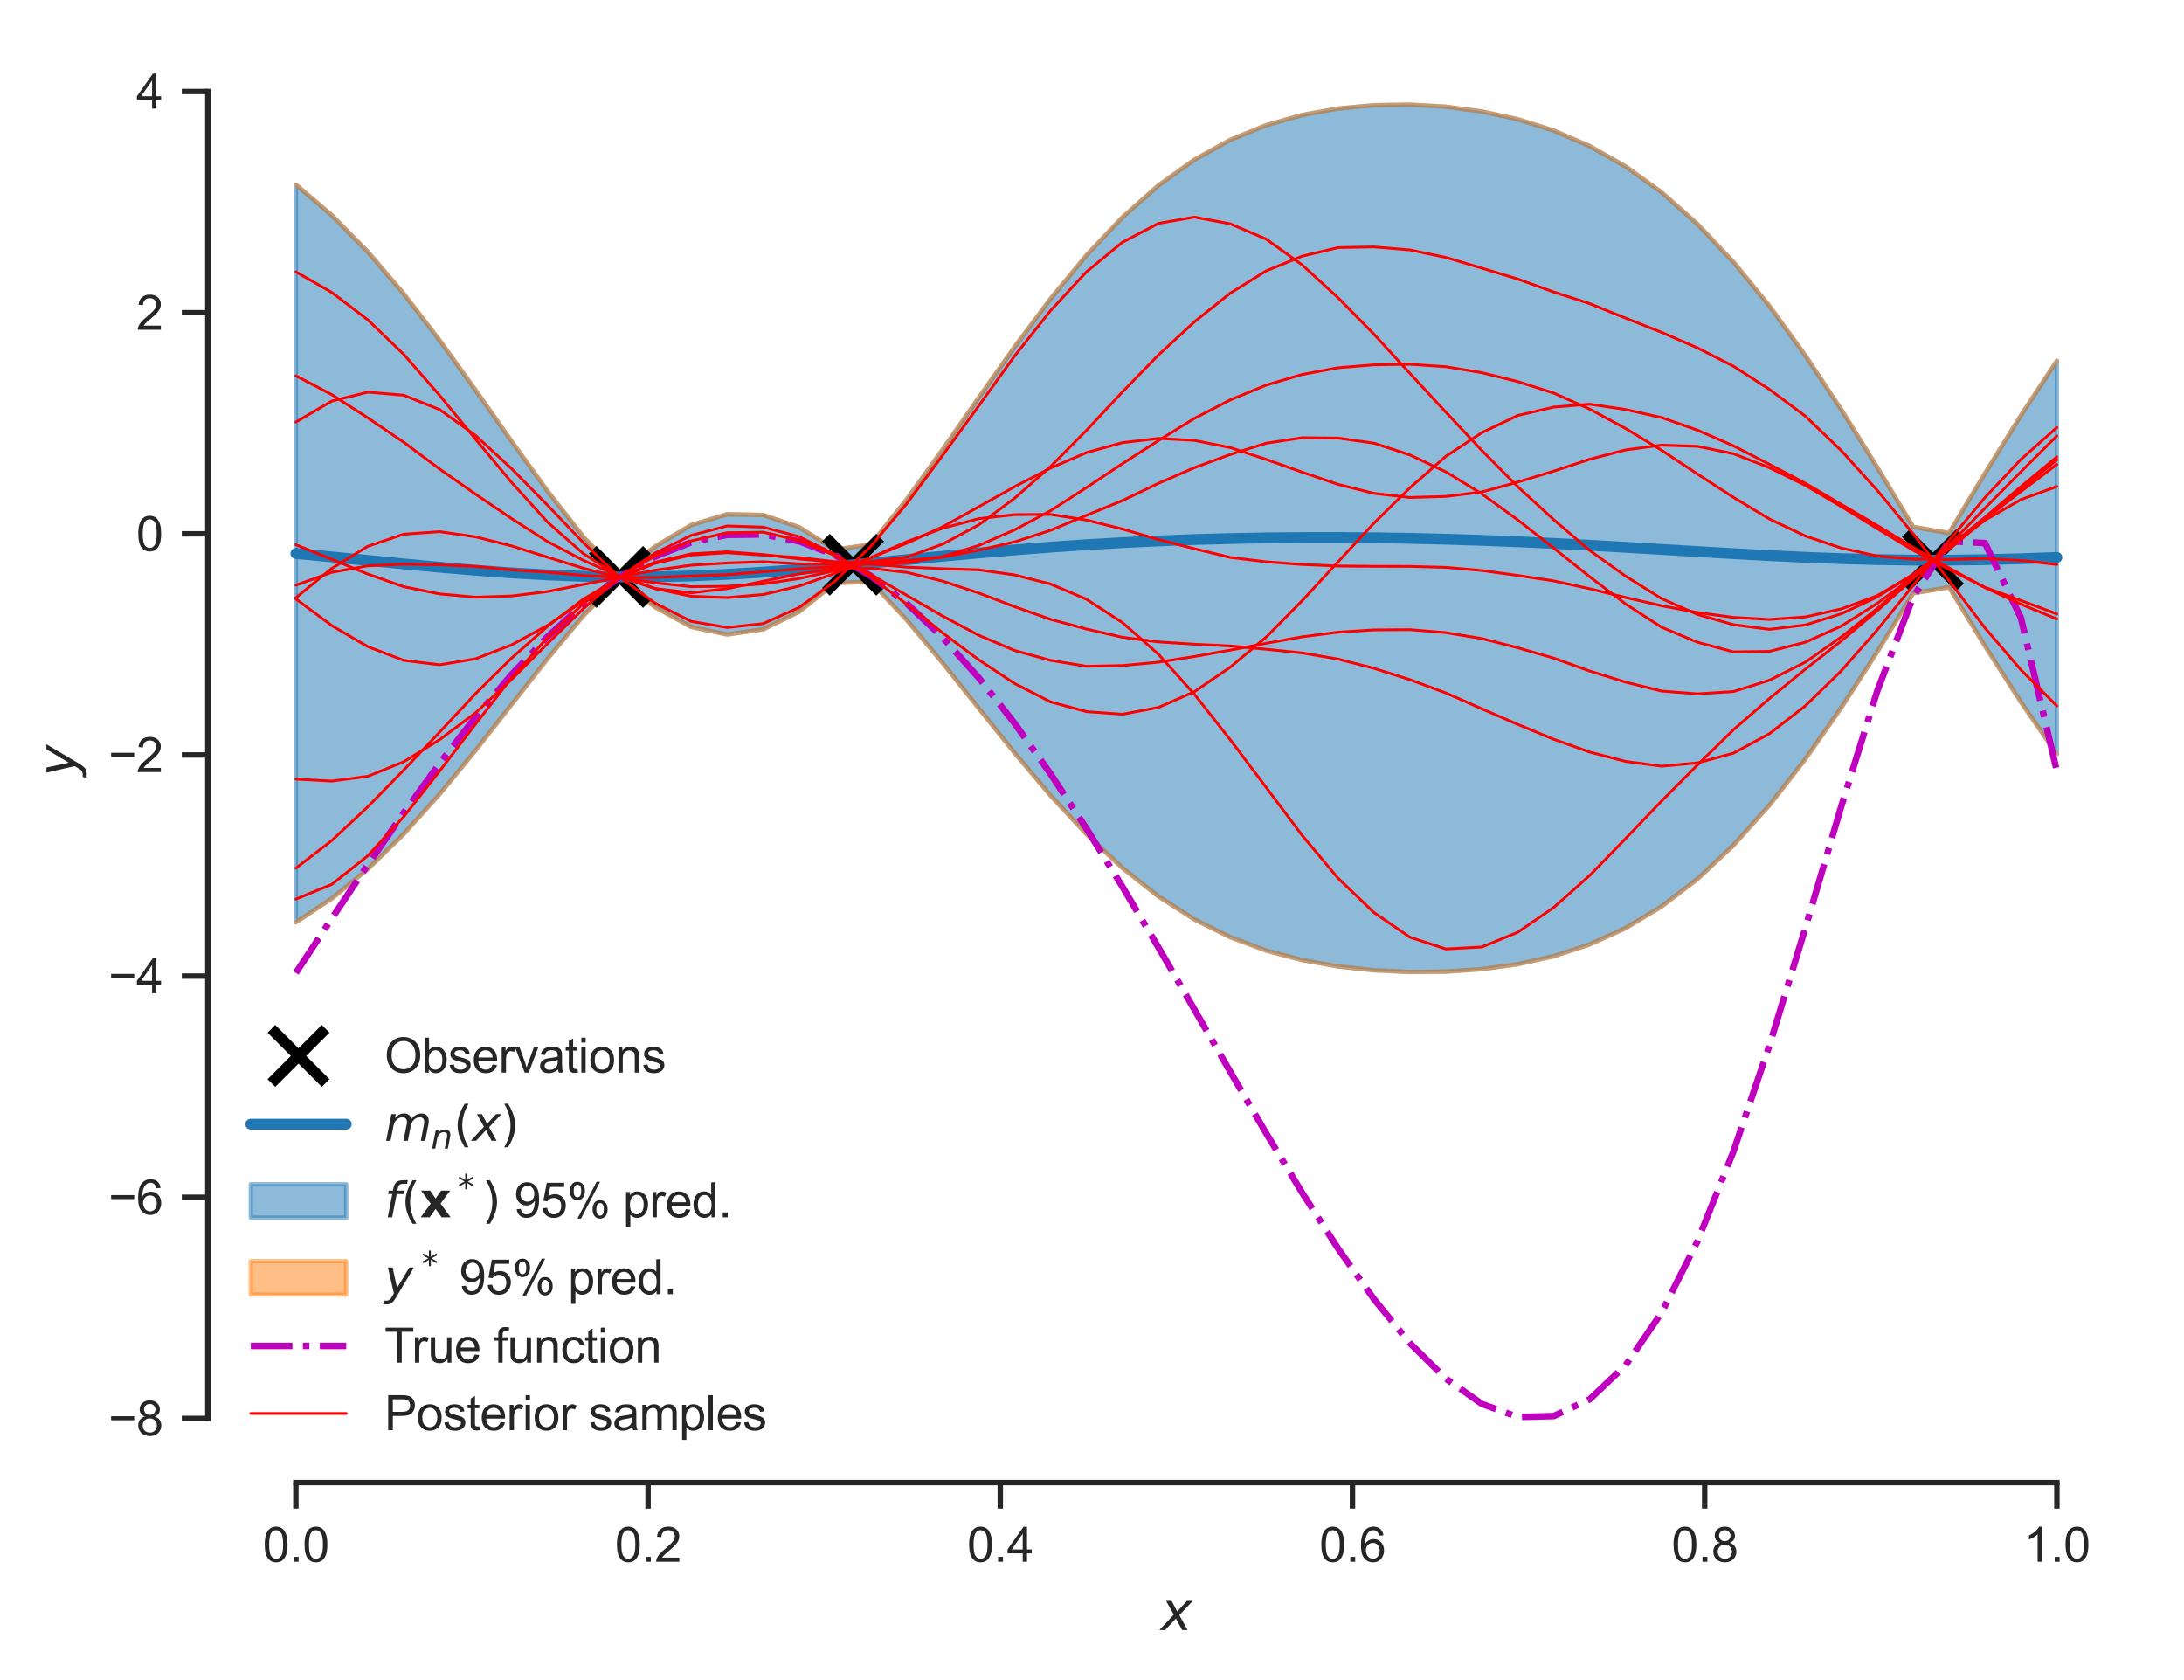 <?xml version="1.0" encoding="utf-8" standalone="no"?>
<!DOCTYPE svg PUBLIC "-//W3C//DTD SVG 1.1//EN"
  "http://www.w3.org/Graphics/SVG/1.1/DTD/svg11.dtd">
<svg xmlns:xlink="http://www.w3.org/1999/xlink" width="402.633pt" height="309.639pt" viewBox="0 0 402.633 309.639" xmlns="http://www.w3.org/2000/svg" version="1.1">
 <defs>
  <style type="text/css">*{stroke-linejoin: round; stroke-linecap: butt}</style>
 </defs>
 <g id="figure_1">
  <g id="patch_1">
   <path d="M 0 309.639 
L 402.633 309.639 
L 402.633 0 
L 0 0 
z
" style="fill: #ffffff"/>
  </g>
  <g id="axes_1">
   <g id="patch_2">
    <path d="M 38.313 273.312 
L 395.433 273.312 
L 395.433 7.2 
L 38.313 7.2 
z
" style="fill: #ffffff"/>
   </g>
   <g id="matplotlib.axis_1">
    <g id="xtick_1">
     <g id="line2d_1">
      <defs>
       <path id="mb95628e7b1" d="M 0 0 
L 0 4.8 
" style="stroke: #262626"/>
      </defs>
      <g>
       <use xlink:href="#mb95628e7b1" x="54.546" y="273.312" style="fill: #262626; stroke: #262626"/>
      </g>
     </g>
     <g id="text_1">
      <!-- 0.0 -->
      <g style="fill: #262626" transform="translate(48.43 287.911) scale(0.088 -0.088)">
       <defs>
        <path id="ArialMT-30" d="M 266 2259 
Q 266 3072 433 3567 
Q 600 4063 929 4331 
Q 1259 4600 1759 4600 
Q 2128 4600 2406 4451 
Q 2684 4303 2865 4023 
Q 3047 3744 3150 3342 
Q 3253 2941 3253 2259 
Q 3253 1453 3087 958 
Q 2922 463 2592 192 
Q 2263 -78 1759 -78 
Q 1097 -78 719 397 
Q 266 969 266 2259 
z
M 844 2259 
Q 844 1131 1108 757 
Q 1372 384 1759 384 
Q 2147 384 2411 759 
Q 2675 1134 2675 2259 
Q 2675 3391 2411 3762 
Q 2147 4134 1753 4134 
Q 1366 4134 1134 3806 
Q 844 3388 844 2259 
z
" transform="scale(0.016)"/>
        <path id="ArialMT-2e" d="M 581 0 
L 581 641 
L 1222 641 
L 1222 0 
L 581 0 
z
" transform="scale(0.016)"/>
       </defs>
       <use xlink:href="#ArialMT-30"/>
       <use xlink:href="#ArialMT-2e" x="55.615"/>
       <use xlink:href="#ArialMT-30" x="83.398"/>
      </g>
     </g>
    </g>
    <g id="xtick_2">
     <g id="line2d_2">
      <g>
       <use xlink:href="#mb95628e7b1" x="119.477" y="273.312" style="fill: #262626; stroke: #262626"/>
      </g>
     </g>
     <g id="text_2">
      <!-- 0.2 -->
      <g style="fill: #262626" transform="translate(113.361 287.911) scale(0.088 -0.088)">
       <defs>
        <path id="ArialMT-32" d="M 3222 541 
L 3222 0 
L 194 0 
Q 188 203 259 391 
Q 375 700 629 1000 
Q 884 1300 1366 1694 
Q 2113 2306 2375 2664 
Q 2638 3022 2638 3341 
Q 2638 3675 2398 3904 
Q 2159 4134 1775 4134 
Q 1369 4134 1125 3890 
Q 881 3647 878 3216 
L 300 3275 
Q 359 3922 746 4261 
Q 1134 4600 1788 4600 
Q 2447 4600 2831 4234 
Q 3216 3869 3216 3328 
Q 3216 3053 3103 2787 
Q 2991 2522 2730 2228 
Q 2469 1934 1863 1422 
Q 1356 997 1212 845 
Q 1069 694 975 541 
L 3222 541 
z
" transform="scale(0.016)"/>
       </defs>
       <use xlink:href="#ArialMT-30"/>
       <use xlink:href="#ArialMT-2e" x="55.615"/>
       <use xlink:href="#ArialMT-32" x="83.398"/>
      </g>
     </g>
    </g>
    <g id="xtick_3">
     <g id="line2d_3">
      <g>
       <use xlink:href="#mb95628e7b1" x="184.407" y="273.312" style="fill: #262626; stroke: #262626"/>
      </g>
     </g>
     <g id="text_3">
      <!-- 0.4 -->
      <g style="fill: #262626" transform="translate(178.291 287.911) scale(0.088 -0.088)">
       <defs>
        <path id="ArialMT-34" d="M 2069 0 
L 2069 1097 
L 81 1097 
L 81 1613 
L 2172 4581 
L 2631 4581 
L 2631 1613 
L 3250 1613 
L 3250 1097 
L 2631 1097 
L 2631 0 
L 2069 0 
z
M 2069 1613 
L 2069 3678 
L 634 1613 
L 2069 1613 
z
" transform="scale(0.016)"/>
       </defs>
       <use xlink:href="#ArialMT-30"/>
       <use xlink:href="#ArialMT-2e" x="55.615"/>
       <use xlink:href="#ArialMT-34" x="83.398"/>
      </g>
     </g>
    </g>
    <g id="xtick_4">
     <g id="line2d_4">
      <g>
       <use xlink:href="#mb95628e7b1" x="249.338" y="273.312" style="fill: #262626; stroke: #262626"/>
      </g>
     </g>
     <g id="text_4">
      <!-- 0.6 -->
      <g style="fill: #262626" transform="translate(243.222 287.911) scale(0.088 -0.088)">
       <defs>
        <path id="ArialMT-36" d="M 3184 3459 
L 2625 3416 
Q 2550 3747 2413 3897 
Q 2184 4138 1850 4138 
Q 1581 4138 1378 3988 
Q 1113 3794 959 3422 
Q 806 3050 800 2363 
Q 1003 2672 1297 2822 
Q 1591 2972 1913 2972 
Q 2475 2972 2870 2558 
Q 3266 2144 3266 1488 
Q 3266 1056 3080 686 
Q 2894 316 2569 119 
Q 2244 -78 1831 -78 
Q 1128 -78 684 439 
Q 241 956 241 2144 
Q 241 3472 731 4075 
Q 1159 4600 1884 4600 
Q 2425 4600 2770 4297 
Q 3116 3994 3184 3459 
z
M 888 1484 
Q 888 1194 1011 928 
Q 1134 663 1356 523 
Q 1578 384 1822 384 
Q 2178 384 2434 671 
Q 2691 959 2691 1453 
Q 2691 1928 2437 2201 
Q 2184 2475 1800 2475 
Q 1419 2475 1153 2201 
Q 888 1928 888 1484 
z
" transform="scale(0.016)"/>
       </defs>
       <use xlink:href="#ArialMT-30"/>
       <use xlink:href="#ArialMT-2e" x="55.615"/>
       <use xlink:href="#ArialMT-36" x="83.398"/>
      </g>
     </g>
    </g>
    <g id="xtick_5">
     <g id="line2d_5">
      <g>
       <use xlink:href="#mb95628e7b1" x="314.269" y="273.312" style="fill: #262626; stroke: #262626"/>
      </g>
     </g>
     <g id="text_5">
      <!-- 0.8 -->
      <g style="fill: #262626" transform="translate(308.153 287.911) scale(0.088 -0.088)">
       <defs>
        <path id="ArialMT-38" d="M 1131 2484 
Q 781 2613 612 2850 
Q 444 3088 444 3419 
Q 444 3919 803 4259 
Q 1163 4600 1759 4600 
Q 2359 4600 2725 4251 
Q 3091 3903 3091 3403 
Q 3091 3084 2923 2848 
Q 2756 2613 2416 2484 
Q 2838 2347 3058 2040 
Q 3278 1734 3278 1309 
Q 3278 722 2862 322 
Q 2447 -78 1769 -78 
Q 1091 -78 675 323 
Q 259 725 259 1325 
Q 259 1772 486 2073 
Q 713 2375 1131 2484 
z
M 1019 3438 
Q 1019 3113 1228 2906 
Q 1438 2700 1772 2700 
Q 2097 2700 2305 2904 
Q 2513 3109 2513 3406 
Q 2513 3716 2298 3927 
Q 2084 4138 1766 4138 
Q 1444 4138 1231 3931 
Q 1019 3725 1019 3438 
z
M 838 1322 
Q 838 1081 952 856 
Q 1066 631 1291 507 
Q 1516 384 1775 384 
Q 2178 384 2440 643 
Q 2703 903 2703 1303 
Q 2703 1709 2433 1975 
Q 2163 2241 1756 2241 
Q 1359 2241 1098 1978 
Q 838 1716 838 1322 
z
" transform="scale(0.016)"/>
       </defs>
       <use xlink:href="#ArialMT-30"/>
       <use xlink:href="#ArialMT-2e" x="55.615"/>
       <use xlink:href="#ArialMT-38" x="83.398"/>
      </g>
     </g>
    </g>
    <g id="xtick_6">
     <g id="line2d_6">
      <g>
       <use xlink:href="#mb95628e7b1" x="379.2" y="273.312" style="fill: #262626; stroke: #262626"/>
      </g>
     </g>
     <g id="text_6">
      <!-- 1.0 -->
      <g style="fill: #262626" transform="translate(373.084 287.911) scale(0.088 -0.088)">
       <defs>
        <path id="ArialMT-31" d="M 2384 0 
L 1822 0 
L 1822 3584 
Q 1619 3391 1289 3197 
Q 959 3003 697 2906 
L 697 3450 
Q 1169 3672 1522 3987 
Q 1875 4303 2022 4600 
L 2384 4600 
L 2384 0 
z
" transform="scale(0.016)"/>
       </defs>
       <use xlink:href="#ArialMT-31"/>
       <use xlink:href="#ArialMT-2e" x="55.615"/>
       <use xlink:href="#ArialMT-30" x="83.398"/>
      </g>
     </g>
    </g>
    <g id="text_7">
     <!-- $x$ -->
     <g style="fill: #262626" transform="translate(213.993 300.531) scale(0.096 -0.096)">
      <defs>
       <path id="DejaVuSans-Oblique-78" d="M 3841 3500 
L 2234 1784 
L 3219 0 
L 2559 0 
L 1819 1388 
L 531 0 
L -166 0 
L 1556 1844 
L 641 3500 
L 1300 3500 
L 1972 2234 
L 3144 3500 
L 3841 3500 
z
" transform="scale(0.016)"/>
      </defs>
      <use xlink:href="#DejaVuSans-Oblique-78" transform="translate(0 0.312)"/>
     </g>
    </g>
   </g>
   <g id="matplotlib.axis_2">
    <g id="ytick_1">
     <g id="line2d_7">
      <defs>
       <path id="m19346f45bc" d="M 0 0 
L -4.8 0 
" style="stroke: #262626"/>
      </defs>
      <g>
       <use xlink:href="#m19346f45bc" x="38.313" y="261.478" style="fill: #262626; stroke: #262626"/>
      </g>
     </g>
     <g id="text_8">
      <!-- −8 -->
      <g style="fill: #262626" transform="translate(19.98 264.627) scale(0.088 -0.088)">
       <defs>
        <path id="ArialMT-2212" d="M 3381 1997 
L 356 1997 
L 356 2522 
L 3381 2522 
L 3381 1997 
z
" transform="scale(0.016)"/>
       </defs>
       <use xlink:href="#ArialMT-2212"/>
       <use xlink:href="#ArialMT-38" x="58.398"/>
      </g>
     </g>
    </g>
    <g id="ytick_2">
     <g id="line2d_8">
      <g>
       <use xlink:href="#m19346f45bc" x="38.313" y="220.71" style="fill: #262626; stroke: #262626"/>
      </g>
     </g>
     <g id="text_9">
      <!-- −6 -->
      <g style="fill: #262626" transform="translate(19.98 223.86) scale(0.088 -0.088)">
       <use xlink:href="#ArialMT-2212"/>
       <use xlink:href="#ArialMT-36" x="58.398"/>
      </g>
     </g>
    </g>
    <g id="ytick_3">
     <g id="line2d_9">
      <g>
       <use xlink:href="#m19346f45bc" x="38.313" y="179.943" style="fill: #262626; stroke: #262626"/>
      </g>
     </g>
     <g id="text_10">
      <!-- −4 -->
      <g style="fill: #262626" transform="translate(19.98 183.092) scale(0.088 -0.088)">
       <use xlink:href="#ArialMT-2212"/>
       <use xlink:href="#ArialMT-34" x="58.398"/>
      </g>
     </g>
    </g>
    <g id="ytick_4">
     <g id="line2d_10">
      <g>
       <use xlink:href="#m19346f45bc" x="38.313" y="139.175" style="fill: #262626; stroke: #262626"/>
      </g>
     </g>
     <g id="text_11">
      <!-- −2 -->
      <g style="fill: #262626" transform="translate(19.98 142.324) scale(0.088 -0.088)">
       <use xlink:href="#ArialMT-2212"/>
       <use xlink:href="#ArialMT-32" x="58.398"/>
      </g>
     </g>
    </g>
    <g id="ytick_5">
     <g id="line2d_11">
      <g>
       <use xlink:href="#m19346f45bc" x="38.313" y="98.407" style="fill: #262626; stroke: #262626"/>
      </g>
     </g>
     <g id="text_12">
      <!-- 0 -->
      <g style="fill: #262626" transform="translate(25.119 101.557) scale(0.088 -0.088)">
       <use xlink:href="#ArialMT-30"/>
      </g>
     </g>
    </g>
    <g id="ytick_6">
     <g id="line2d_12">
      <g>
       <use xlink:href="#m19346f45bc" x="38.313" y="57.64" style="fill: #262626; stroke: #262626"/>
      </g>
     </g>
     <g id="text_13">
      <!-- 2 -->
      <g style="fill: #262626" transform="translate(25.119 60.789) scale(0.088 -0.088)">
       <use xlink:href="#ArialMT-32"/>
      </g>
     </g>
    </g>
    <g id="ytick_7">
     <g id="line2d_13">
      <g>
       <use xlink:href="#m19346f45bc" x="38.313" y="16.872" style="fill: #262626; stroke: #262626"/>
      </g>
     </g>
     <g id="text_14">
      <!-- 4 -->
      <g style="fill: #262626" transform="translate(25.119 20.021) scale(0.088 -0.088)">
       <use xlink:href="#ArialMT-34"/>
      </g>
     </g>
    </g>
    <g id="text_15">
     <!-- $y$ -->
     <g style="fill: #262626" transform="translate(13.963 143.136) rotate(-90) scale(0.096 -0.096)">
      <defs>
       <path id="DejaVuSans-Oblique-79" d="M 1588 -325 
Q 1188 -997 936 -1164 
Q 684 -1331 294 -1331 
L -159 -1331 
L -63 -850 
L 269 -850 
Q 509 -850 678 -719 
Q 847 -588 1056 -206 
L 1234 128 
L 459 3500 
L 1069 3500 
L 1650 819 
L 3256 3500 
L 3859 3500 
L 1588 -325 
z
" transform="scale(0.016)"/>
      </defs>
      <use xlink:href="#DejaVuSans-Oblique-79" transform="translate(0 0.312)"/>
     </g>
    </g>
   </g>
   <g id="PolyCollection_1">
    <defs>
     <path id="m4210af5aed" d="M 54.546 -275.593 
L 54.546 -139.619 
L 61.171 -143.995 
L 67.797 -149.425 
L 74.422 -155.884 
L 81.048 -163.254 
L 87.674 -171.316 
L 94.299 -179.758 
L 100.925 -188.184 
L 107.55 -196.145 
L 114.176 -202.862 
L 120.802 -197.703 
L 127.427 -194.068 
L 134.053 -192.674 
L 140.678 -193.622 
L 147.304 -196.855 
L 153.93 -202.154 
L 160.555 -202.418 
L 167.181 -195.331 
L 173.806 -187.398 
L 180.432 -179.085 
L 187.058 -170.823 
L 193.683 -162.983 
L 200.309 -155.852 
L 206.934 -149.622 
L 213.56 -144.386 
L 220.186 -140.152 
L 226.811 -136.86 
L 233.437 -134.401 
L 240.062 -132.647 
L 246.688 -131.47 
L 253.314 -130.763 
L 259.939 -130.454 
L 266.565 -130.517 
L 273.19 -130.972 
L 279.816 -131.886 
L 286.442 -133.364 
L 293.067 -135.536 
L 299.693 -138.545 
L 306.319 -142.527 
L 312.944 -147.595 
L 319.57 -153.817 
L 326.195 -161.204 
L 332.821 -169.702 
L 339.447 -179.183 
L 346.072 -189.456 
L 352.698 -200.267 
L 359.323 -201.39 
L 365.949 -190.543 
L 372.575 -180.203 
L 379.2 -170.631 
L 379.2 -243.127 
L 379.2 -243.127 
L 372.575 -233.066 
L 365.949 -222.388 
L 359.323 -211.372 
L 352.698 -212.504 
L 346.072 -223.501 
L 339.447 -234.128 
L 332.821 -244.111 
L 326.195 -253.232 
L 319.57 -261.333 
L 312.944 -268.325 
L 306.319 -274.186 
L 299.693 -278.952 
L 293.067 -282.709 
L 286.442 -285.568 
L 279.816 -287.655 
L 273.19 -289.088 
L 266.565 -289.964 
L 259.939 -290.342 
L 253.314 -290.242 
L 246.688 -289.634 
L 240.062 -288.444 
L 233.437 -286.562 
L 226.811 -283.856 
L 220.186 -280.193 
L 213.56 -275.459 
L 206.934 -269.591 
L 200.309 -262.595 
L 193.683 -254.567 
L 187.058 -245.708 
L 180.432 -236.322 
L 173.806 -226.803 
L 167.181 -217.614 
L 160.555 -209.263 
L 153.93 -208.302 
L 147.304 -212.463 
L 140.678 -214.698 
L 134.053 -214.836 
L 127.427 -212.861 
L 120.802 -208.904 
L 114.176 -203.702 
L 107.55 -210.657 
L 100.925 -219.127 
L 94.299 -228.306 
L 87.674 -237.708 
L 81.048 -246.891 
L 74.422 -255.49 
L 67.797 -263.236 
L 61.171 -269.96 
L 54.546 -275.593 
z
" style="stroke: #1f77b4; stroke-opacity: 0.5; stroke-width: 0.8"/>
    </defs>
    <g clip-path="url(#p10999bb007)">
     <use xlink:href="#m4210af5aed" x="0" y="309.639" style="fill: #1f77b4; fill-opacity: 0.5; stroke: #1f77b4; stroke-opacity: 0.5; stroke-width: 0.8"/>
    </g>
   </g>
   <g id="PolyCollection_2">
    <defs>
     <path id="m47207115aa" d="M 54.546 -139.619 
L 54.546 -139.617 
L 61.171 -143.994 
L 67.797 -149.424 
L 74.422 -155.882 
L 81.048 -163.252 
L 87.674 -171.314 
L 94.299 -179.754 
L 100.925 -188.178 
L 107.55 -196.134 
L 114.176 -202.696 
L 120.802 -197.688 
L 127.427 -194.059 
L 134.053 -192.666 
L 140.678 -193.614 
L 147.304 -196.845 
L 153.93 -202.127 
L 160.555 -202.394 
L 167.181 -195.324 
L 173.806 -187.394 
L 180.432 -179.082 
L 187.058 -170.821 
L 193.683 -162.981 
L 200.309 -155.851 
L 206.934 -149.62 
L 213.56 -144.384 
L 220.186 -140.151 
L 226.811 -136.859 
L 233.437 -134.4 
L 240.062 -132.646 
L 246.688 -131.469 
L 253.314 -130.762 
L 259.939 -130.453 
L 266.565 -130.516 
L 273.19 -130.971 
L 279.816 -131.885 
L 286.442 -133.363 
L 293.067 -135.534 
L 299.693 -138.543 
L 306.319 -142.526 
L 312.944 -147.594 
L 319.57 -153.815 
L 326.195 -161.202 
L 332.821 -169.699 
L 339.447 -179.18 
L 346.072 -189.451 
L 352.698 -200.253 
L 359.323 -201.373 
L 365.949 -190.538 
L 372.575 -180.2 
L 379.2 -170.628 
L 379.2 -170.631 
L 379.2 -170.631 
L 372.575 -180.203 
L 365.949 -190.543 
L 359.323 -201.39 
L 352.698 -200.267 
L 346.072 -189.456 
L 339.447 -179.183 
L 332.821 -169.702 
L 326.195 -161.204 
L 319.57 -153.817 
L 312.944 -147.595 
L 306.319 -142.527 
L 299.693 -138.545 
L 293.067 -135.536 
L 286.442 -133.364 
L 279.816 -131.886 
L 273.19 -130.972 
L 266.565 -130.517 
L 259.939 -130.454 
L 253.314 -130.763 
L 246.688 -131.47 
L 240.062 -132.647 
L 233.437 -134.401 
L 226.811 -136.86 
L 220.186 -140.152 
L 213.56 -144.386 
L 206.934 -149.622 
L 200.309 -155.852 
L 193.683 -162.983 
L 187.058 -170.823 
L 180.432 -179.085 
L 173.806 -187.398 
L 167.181 -195.331 
L 160.555 -202.418 
L 153.93 -202.154 
L 147.304 -196.855 
L 140.678 -193.622 
L 134.053 -192.674 
L 127.427 -194.068 
L 120.802 -197.703 
L 114.176 -202.862 
L 107.55 -196.145 
L 100.925 -188.184 
L 94.299 -179.758 
L 87.674 -171.316 
L 81.048 -163.254 
L 74.422 -155.884 
L 67.797 -149.425 
L 61.171 -143.995 
L 54.546 -139.619 
z
" style="stroke: #ff7f0e; stroke-opacity: 0.5; stroke-width: 0.8"/>
    </defs>
    <g clip-path="url(#p10999bb007)">
     <use xlink:href="#m47207115aa" x="0" y="309.639" style="fill: #ff7f0e; fill-opacity: 0.5; stroke: #ff7f0e; stroke-opacity: 0.5; stroke-width: 0.8"/>
    </g>
   </g>
   <g id="PolyCollection_3">
    <defs>
     <path id="m983946f399" d="M 54.546 -275.594 
L 54.546 -275.593 
L 61.171 -269.96 
L 67.797 -263.236 
L 74.422 -255.49 
L 81.048 -246.891 
L 87.674 -237.708 
L 94.299 -228.306 
L 100.925 -219.127 
L 107.55 -210.657 
L 114.176 -203.702 
L 120.802 -208.904 
L 127.427 -212.861 
L 134.053 -214.836 
L 140.678 -214.698 
L 147.304 -212.463 
L 153.93 -208.302 
L 160.555 -209.263 
L 167.181 -217.614 
L 173.806 -226.803 
L 180.432 -236.322 
L 187.058 -245.708 
L 193.683 -254.567 
L 200.309 -262.595 
L 206.934 -269.591 
L 213.56 -275.459 
L 220.186 -280.193 
L 226.811 -283.856 
L 233.437 -286.562 
L 240.062 -288.444 
L 246.688 -289.634 
L 253.314 -290.242 
L 259.939 -290.342 
L 266.565 -289.964 
L 273.19 -289.088 
L 279.816 -287.655 
L 286.442 -285.568 
L 293.067 -282.709 
L 299.693 -278.952 
L 306.319 -274.186 
L 312.944 -268.325 
L 319.57 -261.333 
L 326.195 -253.232 
L 332.821 -244.111 
L 339.447 -234.128 
L 346.072 -223.501 
L 352.698 -212.504 
L 359.323 -211.372 
L 365.949 -222.388 
L 372.575 -233.066 
L 379.2 -243.127 
L 379.2 -243.129 
L 379.2 -243.129 
L 372.575 -233.069 
L 365.949 -222.393 
L 359.323 -211.389 
L 352.698 -212.518 
L 346.072 -223.506 
L 339.447 -234.131 
L 332.821 -244.113 
L 326.195 -253.234 
L 319.57 -261.334 
L 312.944 -268.326 
L 306.319 -274.187 
L 299.693 -278.954 
L 293.067 -282.71 
L 286.442 -285.569 
L 279.816 -287.656 
L 273.19 -289.089 
L 266.565 -289.965 
L 259.939 -290.343 
L 253.314 -290.243 
L 246.688 -289.635 
L 240.062 -288.445 
L 233.437 -286.563 
L 226.811 -283.857 
L 220.186 -280.194 
L 213.56 -275.461 
L 206.934 -269.593 
L 200.309 -262.596 
L 193.683 -254.569 
L 187.058 -245.711 
L 180.432 -236.325 
L 173.806 -226.807 
L 167.181 -217.622 
L 160.555 -209.287 
L 153.93 -208.328 
L 147.304 -212.473 
L 140.678 -214.706 
L 134.053 -214.844 
L 127.427 -212.87 
L 120.802 -208.919 
L 114.176 -203.868 
L 107.55 -210.669 
L 100.925 -219.132 
L 94.299 -228.309 
L 87.674 -237.71 
L 81.048 -246.893 
L 74.422 -255.492 
L 67.797 -263.237 
L 61.171 -269.961 
L 54.546 -275.594 
z
" style="stroke: #ff7f0e; stroke-opacity: 0.5; stroke-width: 0.8"/>
    </defs>
    <g clip-path="url(#p10999bb007)">
     <use xlink:href="#m983946f399" x="0" y="309.639" style="fill: #ff7f0e; fill-opacity: 0.5; stroke: #ff7f0e; stroke-opacity: 0.5; stroke-width: 0.8"/>
    </g>
   </g>
   <g id="line2d_14">
    <defs>
     <path id="mf6e8c9b567" d="M -5 5 
L 5 -5 
M -5 -5 
L 5 5 
" style="stroke: #000000; stroke-width: 2"/>
    </defs>
    <g clip-path="url(#p10999bb007)">
     <use xlink:href="#mf6e8c9b567" x="356.35" y="103.268" style="stroke: #000000; stroke-width: 2"/>
     <use xlink:href="#mf6e8c9b567" x="157.258" y="104.108" style="stroke: #000000; stroke-width: 2"/>
     <use xlink:href="#mf6e8c9b567" x="114.256" y="106.358" style="stroke: #000000; stroke-width: 2"/>
    </g>
   </g>
   <g id="line2d_15">
    <path d="M 54.546 102.033 
L 61.171 102.662 
L 67.797 103.309 
L 74.422 103.952 
L 81.048 104.567 
L 87.674 105.127 
L 94.299 105.607 
L 100.925 105.984 
L 107.55 106.238 
L 114.176 106.357 
L 120.802 106.336 
L 127.427 106.175 
L 134.053 105.884 
L 140.678 105.479 
L 147.304 104.98 
L 153.93 104.412 
L 160.555 103.799 
L 167.181 103.167 
L 173.806 102.539 
L 180.432 101.936 
L 187.058 101.374 
L 193.683 100.864 
L 200.309 100.416 
L 206.934 100.033 
L 213.56 99.717 
L 220.186 99.467 
L 226.811 99.281 
L 233.437 99.158 
L 240.062 99.094 
L 246.688 99.087 
L 253.314 99.137 
L 259.939 99.241 
L 266.565 99.399 
L 273.19 99.609 
L 279.816 99.869 
L 286.442 100.174 
L 293.067 100.517 
L 299.693 100.891 
L 306.319 101.283 
L 312.944 101.679 
L 319.57 102.065 
L 326.195 102.421 
L 332.821 102.733 
L 339.447 102.984 
L 346.072 103.161 
L 352.698 103.254 
L 359.323 103.258 
L 365.949 103.174 
L 372.575 103.005 
L 379.2 102.761 
" clip-path="url(#p10999bb007)" style="fill: none; stroke: #1f77b4; stroke-width: 2; stroke-linecap: round"/>
   </g>
   <g id="line2d_16">
    <path d="M 54.546 179.348 
L 61.171 169.317 
L 67.797 159.437 
L 74.422 149.86 
L 81.048 140.731 
L 87.674 132.19 
L 94.299 124.371 
L 100.925 117.396 
L 107.55 111.376 
L 114.176 106.411 
L 120.802 102.585 
L 127.427 99.965 
L 134.053 98.605 
L 140.678 98.539 
L 147.304 99.784 
L 153.93 102.337 
L 160.555 106.178 
L 167.181 111.268 
L 173.806 117.549 
L 180.432 124.944 
L 187.058 133.357 
L 193.683 142.674 
L 200.309 152.765 
L 206.934 163.478 
L 213.56 174.647 
L 220.186 186.085 
L 226.811 197.589 
L 233.437 208.935 
L 240.062 219.882 
L 246.688 230.168 
L 253.314 239.513 
L 259.939 247.616 
L 266.565 254.159 
L 273.19 258.807 
L 279.816 261.216 
L 286.442 261.043 
L 293.067 257.96 
L 299.693 251.679 
L 306.319 241.99 
L 312.944 228.811 
L 319.57 212.262 
L 326.195 192.753 
L 332.821 171.104 
L 339.447 148.661 
L 346.072 127.411 
L 352.698 110.027 
L 359.323 99.77 
L 365.949 100.113 
L 372.575 113.936 
L 379.2 142.165 
" clip-path="url(#p10999bb007)" style="fill: none; stroke-dasharray: 7.68,1.92,1.2,1.92; stroke-dashoffset: 0; stroke: #bf00bf; stroke-width: 1.2"/>
   </g>
   <g id="line2d_17">
    <path d="M 54.546 160.046 
L 61.171 154.945 
L 67.797 148.739 
L 74.422 141.964 
L 81.048 134.964 
L 87.674 127.868 
L 94.299 121.327 
L 100.925 115.478 
L 107.55 110.446 
L 114.176 106.533 
L 120.802 103.843 
L 127.427 102.321 
L 134.053 101.895 
L 140.678 102.332 
L 147.304 102.782 
L 153.93 103.537 
L 160.555 103.987 
L 167.181 104.555 
L 173.806 104.842 
L 180.432 105.049 
L 187.058 105.993 
L 193.683 107.667 
L 200.309 110.484 
L 206.934 114.776 
L 213.56 120.599 
L 220.186 127.974 
L 226.811 136.377 
L 233.437 145.173 
L 240.062 154.006 
L 246.688 161.901 
L 253.314 168.239 
L 259.939 172.781 
L 266.565 174.942 
L 273.19 174.577 
L 279.816 171.852 
L 286.442 167.289 
L 293.067 161.394 
L 299.693 154.588 
L 306.319 147.671 
L 312.944 141.007 
L 319.57 134.53 
L 326.195 128.777 
L 332.821 123.367 
L 339.447 118.158 
L 346.072 112.597 
L 352.698 106.675 
L 359.323 100.479 
L 365.949 93.674 
L 372.575 86.961 
L 379.2 80.355 
" clip-path="url(#p10999bb007)" style="fill: none; stroke: #ff0000; stroke-width: 0.5; stroke-linecap: round"/>
   </g>
   <g id="line2d_18">
    <path d="M 54.546 77.8 
L 61.171 73.933 
L 67.797 72.294 
L 74.422 72.854 
L 81.048 75.508 
L 87.674 80.279 
L 94.299 86.387 
L 100.925 93.121 
L 107.55 100.05 
L 114.176 106.341 
L 120.802 111.211 
L 127.427 114.553 
L 134.053 115.678 
L 140.678 114.968 
L 147.304 111.997 
L 153.93 107.14 
L 160.555 100.691 
L 167.181 92.825 
L 173.806 83.91 
L 180.432 74.828 
L 187.058 65.61 
L 193.683 57.255 
L 200.309 50.101 
L 206.934 44.653 
L 213.56 41.179 
L 220.186 40.019 
L 226.811 41.263 
L 233.437 44.085 
L 240.062 48.839 
L 246.688 54.899 
L 253.314 61.629 
L 259.939 68.844 
L 266.565 75.999 
L 273.19 83.048 
L 279.816 89.73 
L 286.442 95.808 
L 293.067 101.472 
L 299.693 106.219 
L 306.319 110.347 
L 312.944 113.278 
L 319.57 115.159 
L 326.195 116.017 
L 332.821 115.213 
L 339.447 113.15 
L 346.072 110.062 
L 352.698 105.882 
L 359.323 100.795 
L 365.949 95.341 
L 372.575 89.695 
L 379.2 84.231 
" clip-path="url(#p10999bb007)" style="fill: none; stroke: #ff0000; stroke-width: 0.5; stroke-linecap: round"/>
   </g>
   <g id="line2d_19">
    <path d="M 54.546 50.112 
L 61.171 53.911 
L 67.797 58.949 
L 74.422 65.322 
L 81.048 72.89 
L 87.674 80.963 
L 94.299 88.916 
L 100.925 96.233 
L 107.55 102.066 
L 114.176 106.265 
L 120.802 108.495 
L 127.427 109.288 
L 134.053 108.52 
L 140.678 107.154 
L 147.304 105.799 
L 153.93 104.808 
L 160.555 104.765 
L 167.181 105.52 
L 173.806 107.144 
L 180.432 109.32 
L 187.058 111.849 
L 193.683 114.18 
L 200.309 115.965 
L 206.934 117.483 
L 213.56 118.333 
L 220.186 118.765 
L 226.811 119.078 
L 233.437 119.694 
L 240.062 120.37 
L 246.688 121.507 
L 253.314 123.212 
L 259.939 125.302 
L 266.565 127.75 
L 273.19 130.668 
L 279.816 133.547 
L 286.442 136.288 
L 293.067 138.642 
L 299.693 140.366 
L 306.319 141.244 
L 312.944 140.638 
L 319.57 138.843 
L 326.195 135.264 
L 332.821 130.126 
L 339.447 123.66 
L 346.072 116.137 
L 352.698 107.924 
L 359.323 99.657 
L 365.949 91.718 
L 372.575 84.677 
L 379.2 78.805 
" clip-path="url(#p10999bb007)" style="fill: none; stroke: #ff0000; stroke-width: 0.5; stroke-linecap: round"/>
   </g>
   <g id="line2d_20">
    <path d="M 54.546 110.187 
L 61.171 104.792 
L 67.797 100.707 
L 74.422 98.479 
L 81.048 98.011 
L 87.674 98.968 
L 94.299 100.637 
L 100.925 102.71 
L 107.55 104.755 
L 114.176 106.432 
L 120.802 107.448 
L 127.427 108.154 
L 134.053 108.081 
L 140.678 107.648 
L 147.304 106.657 
L 153.93 105.206 
L 160.555 102.824 
L 167.181 100.14 
L 173.806 97.102 
L 180.432 93.428 
L 187.058 89.719 
L 193.683 86.278 
L 200.309 83.43 
L 206.934 81.603 
L 213.56 80.822 
L 220.186 81.188 
L 226.811 82.509 
L 233.437 84.699 
L 240.062 87.043 
L 246.688 89.294 
L 253.314 90.958 
L 259.939 91.712 
L 266.565 91.518 
L 273.19 90.694 
L 279.816 88.864 
L 286.442 86.854 
L 293.067 84.663 
L 299.693 82.938 
L 306.319 82.058 
L 312.944 82.281 
L 319.57 83.639 
L 326.195 86.216 
L 332.821 89.477 
L 339.447 93.398 
L 346.072 97.438 
L 352.698 101.434 
L 359.323 104.989 
L 365.949 108.28 
L 372.575 110.703 
L 379.2 113.182 
" clip-path="url(#p10999bb007)" style="fill: none; stroke: #ff0000; stroke-width: 0.5; stroke-linecap: round"/>
   </g>
   <g id="line2d_21">
    <path d="M 54.546 69.272 
L 61.171 72.752 
L 67.797 77.026 
L 74.422 81.518 
L 81.048 86.469 
L 87.674 91.107 
L 94.299 95.59 
L 100.925 99.83 
L 107.55 103.299 
L 114.176 106.239 
L 120.802 108.517 
L 127.427 109.921 
L 134.053 110.169 
L 140.678 109.604 
L 147.304 108.049 
L 153.93 105.706 
L 160.555 102.788 
L 167.181 99.843 
L 173.806 97.37 
L 180.432 95.615 
L 187.058 94.872 
L 193.683 94.834 
L 200.309 95.873 
L 206.934 97.527 
L 213.56 99.462 
L 220.186 101.152 
L 226.811 102.759 
L 233.437 103.57 
L 240.062 104.063 
L 246.688 104.346 
L 253.314 104.402 
L 259.939 104.418 
L 266.565 104.594 
L 273.19 105.173 
L 279.816 106.088 
L 286.442 107.091 
L 293.067 108.531 
L 299.693 110.15 
L 306.319 111.67 
L 312.944 112.918 
L 319.57 113.82 
L 326.195 114.199 
L 332.821 113.731 
L 339.447 112.254 
L 346.072 109.818 
L 352.698 105.928 
L 359.323 101.261 
L 365.949 95.767 
L 372.575 90.221 
L 379.2 84.775 
" clip-path="url(#p10999bb007)" style="fill: none; stroke: #ff0000; stroke-width: 0.5; stroke-linecap: round"/>
   </g>
   <g id="line2d_22">
    <path d="M 54.546 165.752 
L 61.171 163.029 
L 67.797 157.771 
L 74.422 150.572 
L 81.048 142.127 
L 87.674 133.479 
L 94.299 124.971 
L 100.925 117.516 
L 107.55 111.257 
L 114.176 106.504 
L 120.802 103.627 
L 127.427 102.098 
L 134.053 101.72 
L 140.678 102.229 
L 147.304 103.04 
L 153.93 103.628 
L 160.555 103.514 
L 167.181 102.694 
L 173.806 100.298 
L 180.432 96.761 
L 187.058 91.838 
L 193.683 86.002 
L 200.309 79.321 
L 206.934 72.244 
L 213.56 65.443 
L 220.186 59.341 
L 226.811 54.037 
L 233.437 49.933 
L 240.062 47.221 
L 246.688 45.642 
L 253.314 45.52 
L 259.939 46.075 
L 266.565 47.461 
L 273.19 49.435 
L 279.816 51.439 
L 286.442 53.83 
L 293.067 55.973 
L 299.693 58.647 
L 306.319 61.264 
L 312.944 64.138 
L 319.57 67.513 
L 326.195 71.771 
L 332.821 76.716 
L 339.447 83.064 
L 346.072 90.382 
L 352.698 98.406 
L 359.323 107.024 
L 365.949 115.763 
L 372.575 123.497 
L 379.2 130.127 
" clip-path="url(#p10999bb007)" style="fill: none; stroke: #ff0000; stroke-width: 0.5; stroke-linecap: round"/>
   </g>
   <g id="line2d_23">
    <path d="M 54.546 100.422 
L 61.171 103.1 
L 67.797 105.822 
L 74.422 108.16 
L 81.048 109.488 
L 87.674 110.093 
L 94.299 109.875 
L 100.925 109.058 
L 107.55 107.748 
L 114.176 106.399 
L 120.802 105.108 
L 127.427 104.195 
L 134.053 103.79 
L 140.678 103.553 
L 147.304 103.947 
L 153.93 104.008 
L 160.555 103.991 
L 167.181 103.738 
L 173.806 102.603 
L 180.432 100.555 
L 187.058 97.666 
L 193.683 94.142 
L 200.309 89.874 
L 206.934 85.465 
L 213.56 81.224 
L 220.186 77.139 
L 226.811 73.717 
L 233.437 70.995 
L 240.062 69.031 
L 246.688 67.793 
L 253.314 67.256 
L 259.939 67.156 
L 266.565 67.603 
L 273.19 68.702 
L 279.816 70.348 
L 286.442 72.462 
L 293.067 75.418 
L 299.693 78.997 
L 306.319 83 
L 312.944 87.391 
L 319.57 91.696 
L 326.195 95.668 
L 332.821 98.806 
L 339.447 101.028 
L 346.072 102.504 
L 352.698 103.059 
L 359.323 103.157 
L 365.949 102.963 
L 372.575 103.332 
L 379.2 104.062 
" clip-path="url(#p10999bb007)" style="fill: none; stroke: #ff0000; stroke-width: 0.5; stroke-linecap: round"/>
   </g>
   <g id="line2d_24">
    <path d="M 54.546 143.624 
L 61.171 143.991 
L 67.797 143.111 
L 74.422 140.431 
L 81.048 136.354 
L 87.674 131.405 
L 94.299 125.256 
L 100.925 118.657 
L 107.55 112.211 
L 114.176 106.391 
L 120.802 101.93 
L 127.427 98.689 
L 134.053 96.959 
L 140.678 97.178 
L 147.304 98.928 
L 153.93 102.201 
L 160.555 106.351 
L 167.181 111.406 
L 173.806 116.693 
L 180.432 121.636 
L 187.058 126.008 
L 193.683 129.399 
L 200.309 131.187 
L 206.934 131.672 
L 213.56 130.416 
L 220.186 127.514 
L 226.811 122.984 
L 233.437 117.439 
L 240.062 110.738 
L 246.688 103.566 
L 253.314 96.417 
L 259.939 89.916 
L 266.565 84.109 
L 273.19 79.756 
L 279.816 76.593 
L 286.442 75.046 
L 293.067 74.511 
L 299.693 75.497 
L 306.319 76.979 
L 312.944 79.305 
L 319.57 82.183 
L 326.195 85.593 
L 332.821 89.081 
L 339.447 92.98 
L 346.072 96.864 
L 352.698 100.884 
L 359.323 104.7 
L 365.949 108.339 
L 372.575 111.376 
L 379.2 114.123 
" clip-path="url(#p10999bb007)" style="fill: none; stroke: #ff0000; stroke-width: 0.5; stroke-linecap: round"/>
   </g>
   <g id="line2d_25">
    <path d="M 54.546 107.88 
L 61.171 105.504 
L 67.797 104.31 
L 74.422 104.004 
L 81.048 104.116 
L 87.674 104.424 
L 94.299 105.058 
L 100.925 105.479 
L 107.55 106.089 
L 114.176 106.435 
L 120.802 106.456 
L 127.427 106.191 
L 134.053 105.955 
L 140.678 105.401 
L 147.304 104.88 
L 153.93 104.439 
L 160.555 103.899 
L 167.181 103.304 
L 173.806 102.707 
L 180.432 101.423 
L 187.058 99.89 
L 193.683 97.755 
L 200.309 94.998 
L 206.934 92.28 
L 213.56 89.097 
L 220.186 86.219 
L 226.811 83.776 
L 233.437 81.703 
L 240.062 80.691 
L 246.688 80.763 
L 253.314 81.705 
L 259.939 83.87 
L 266.565 86.993 
L 273.19 91.045 
L 279.816 95.849 
L 286.442 101.045 
L 293.067 106.326 
L 299.693 111.346 
L 306.319 115.624 
L 312.944 118.401 
L 319.57 120.173 
L 326.195 120.082 
L 332.821 118.397 
L 339.447 115.424 
L 346.072 111.236 
L 352.698 106.385 
L 359.323 101.061 
L 365.949 95.664 
L 372.575 90.617 
L 379.2 85.612 
" clip-path="url(#p10999bb007)" style="fill: none; stroke: #ff0000; stroke-width: 0.5; stroke-linecap: round"/>
   </g>
   <g id="line2d_26">
    <path d="M 54.546 110.417 
L 61.171 115.326 
L 67.797 119.204 
L 74.422 121.739 
L 81.048 122.558 
L 87.674 121.449 
L 94.299 118.893 
L 100.925 115.295 
L 107.55 110.805 
L 114.176 106.401 
L 120.802 102.459 
L 127.427 99.71 
L 134.053 98.212 
L 140.678 98.106 
L 147.304 99.619 
L 153.93 102.428 
L 160.555 105.935 
L 167.181 109.759 
L 173.806 113.584 
L 180.432 117.107 
L 187.058 119.922 
L 193.683 121.739 
L 200.309 122.836 
L 206.934 122.698 
L 213.56 122.074 
L 220.186 121.026 
L 226.811 119.853 
L 233.437 118.589 
L 240.062 117.397 
L 246.688 116.541 
L 253.314 116.122 
L 259.939 116.076 
L 266.565 116.629 
L 273.19 117.72 
L 279.816 119.415 
L 286.442 121.327 
L 293.067 123.702 
L 299.693 125.757 
L 306.319 127.393 
L 312.944 127.912 
L 319.57 127.485 
L 326.195 125.399 
L 332.821 122.073 
L 339.447 117.428 
L 346.072 112.179 
L 352.698 106.519 
L 359.323 100.9 
L 365.949 95.896 
L 372.575 92.094 
L 379.2 89.683 
" clip-path="url(#p10999bb007)" style="fill: none; stroke: #ff0000; stroke-width: 0.5; stroke-linecap: round"/>
   </g>
   <g id="line2d_27"/>
   <g id="patch_3">
    <path d="M 38.313 261.478 
L 38.313 16.872 
" style="fill: none; stroke: #262626; stroke-linejoin: miter; stroke-linecap: square"/>
   </g>
   <g id="patch_4">
    <path d="M 54.546 273.312 
L 379.2 273.312 
" style="fill: none; stroke: #262626; stroke-linejoin: miter; stroke-linecap: square"/>
   </g>
   <g id="legend_1">
    <g id="line2d_28">
     <g>
      <use xlink:href="#mf6e8c9b567" x="55.033" y="194.659" style="stroke: #000000; stroke-width: 2"/>
     </g>
    </g>
    <g id="text_16">
     <!-- Observations -->
     <g style="fill: #262626" transform="translate(70.873 197.739) scale(0.088 -0.088)">
      <defs>
       <path id="ArialMT-4f" d="M 309 2231 
Q 309 3372 921 4017 
Q 1534 4663 2503 4663 
Q 3138 4663 3647 4359 
Q 4156 4056 4423 3514 
Q 4691 2972 4691 2284 
Q 4691 1588 4409 1038 
Q 4128 488 3612 205 
Q 3097 -78 2500 -78 
Q 1853 -78 1343 234 
Q 834 547 571 1087 
Q 309 1628 309 2231 
z
M 934 2222 
Q 934 1394 1379 917 
Q 1825 441 2497 441 
Q 3181 441 3623 922 
Q 4066 1403 4066 2288 
Q 4066 2847 3877 3264 
Q 3688 3681 3323 3911 
Q 2959 4141 2506 4141 
Q 1863 4141 1398 3698 
Q 934 3256 934 2222 
z
" transform="scale(0.016)"/>
       <path id="ArialMT-62" d="M 941 0 
L 419 0 
L 419 4581 
L 981 4581 
L 981 2947 
Q 1338 3394 1891 3394 
Q 2197 3394 2470 3270 
Q 2744 3147 2920 2923 
Q 3097 2700 3197 2384 
Q 3297 2069 3297 1709 
Q 3297 856 2875 390 
Q 2453 -75 1863 -75 
Q 1275 -75 941 416 
L 941 0 
z
M 934 1684 
Q 934 1088 1097 822 
Q 1363 388 1816 388 
Q 2184 388 2453 708 
Q 2722 1028 2722 1663 
Q 2722 2313 2464 2622 
Q 2206 2931 1841 2931 
Q 1472 2931 1203 2611 
Q 934 2291 934 1684 
z
" transform="scale(0.016)"/>
       <path id="ArialMT-73" d="M 197 991 
L 753 1078 
Q 800 744 1014 566 
Q 1228 388 1613 388 
Q 2000 388 2187 545 
Q 2375 703 2375 916 
Q 2375 1106 2209 1216 
Q 2094 1291 1634 1406 
Q 1016 1563 777 1677 
Q 538 1791 414 1992 
Q 291 2194 291 2438 
Q 291 2659 392 2848 
Q 494 3038 669 3163 
Q 800 3259 1026 3326 
Q 1253 3394 1513 3394 
Q 1903 3394 2198 3281 
Q 2494 3169 2634 2976 
Q 2775 2784 2828 2463 
L 2278 2388 
Q 2241 2644 2061 2787 
Q 1881 2931 1553 2931 
Q 1166 2931 1000 2803 
Q 834 2675 834 2503 
Q 834 2394 903 2306 
Q 972 2216 1119 2156 
Q 1203 2125 1616 2013 
Q 2213 1853 2448 1751 
Q 2684 1650 2818 1456 
Q 2953 1263 2953 975 
Q 2953 694 2789 445 
Q 2625 197 2315 61 
Q 2006 -75 1616 -75 
Q 969 -75 630 194 
Q 291 463 197 991 
z
" transform="scale(0.016)"/>
       <path id="ArialMT-65" d="M 2694 1069 
L 3275 997 
Q 3138 488 2766 206 
Q 2394 -75 1816 -75 
Q 1088 -75 661 373 
Q 234 822 234 1631 
Q 234 2469 665 2931 
Q 1097 3394 1784 3394 
Q 2450 3394 2872 2941 
Q 3294 2488 3294 1666 
Q 3294 1616 3291 1516 
L 816 1516 
Q 847 969 1125 678 
Q 1403 388 1819 388 
Q 2128 388 2347 550 
Q 2566 713 2694 1069 
z
M 847 1978 
L 2700 1978 
Q 2663 2397 2488 2606 
Q 2219 2931 1791 2931 
Q 1403 2931 1139 2672 
Q 875 2413 847 1978 
z
" transform="scale(0.016)"/>
       <path id="ArialMT-72" d="M 416 0 
L 416 3319 
L 922 3319 
L 922 2816 
Q 1116 3169 1280 3281 
Q 1444 3394 1641 3394 
Q 1925 3394 2219 3213 
L 2025 2691 
Q 1819 2813 1613 2813 
Q 1428 2813 1281 2702 
Q 1134 2591 1072 2394 
Q 978 2094 978 1738 
L 978 0 
L 416 0 
z
" transform="scale(0.016)"/>
       <path id="ArialMT-76" d="M 1344 0 
L 81 3319 
L 675 3319 
L 1388 1331 
Q 1503 1009 1600 663 
Q 1675 925 1809 1294 
L 2547 3319 
L 3125 3319 
L 1869 0 
L 1344 0 
z
" transform="scale(0.016)"/>
       <path id="ArialMT-61" d="M 2588 409 
Q 2275 144 1986 34 
Q 1697 -75 1366 -75 
Q 819 -75 525 192 
Q 231 459 231 875 
Q 231 1119 342 1320 
Q 453 1522 633 1644 
Q 813 1766 1038 1828 
Q 1203 1872 1538 1913 
Q 2219 1994 2541 2106 
Q 2544 2222 2544 2253 
Q 2544 2597 2384 2738 
Q 2169 2928 1744 2928 
Q 1347 2928 1158 2789 
Q 969 2650 878 2297 
L 328 2372 
Q 403 2725 575 2942 
Q 747 3159 1072 3276 
Q 1397 3394 1825 3394 
Q 2250 3394 2515 3294 
Q 2781 3194 2906 3042 
Q 3031 2891 3081 2659 
Q 3109 2516 3109 2141 
L 3109 1391 
Q 3109 606 3145 398 
Q 3181 191 3288 0 
L 2700 0 
Q 2613 175 2588 409 
z
M 2541 1666 
Q 2234 1541 1622 1453 
Q 1275 1403 1131 1340 
Q 988 1278 909 1158 
Q 831 1038 831 891 
Q 831 666 1001 516 
Q 1172 366 1500 366 
Q 1825 366 2078 508 
Q 2331 650 2450 897 
Q 2541 1088 2541 1459 
L 2541 1666 
z
" transform="scale(0.016)"/>
       <path id="ArialMT-74" d="M 1650 503 
L 1731 6 
Q 1494 -44 1306 -44 
Q 1000 -44 831 53 
Q 663 150 594 308 
Q 525 466 525 972 
L 525 2881 
L 113 2881 
L 113 3319 
L 525 3319 
L 525 4141 
L 1084 4478 
L 1084 3319 
L 1650 3319 
L 1650 2881 
L 1084 2881 
L 1084 941 
Q 1084 700 1114 631 
Q 1144 563 1211 522 
Q 1278 481 1403 481 
Q 1497 481 1650 503 
z
" transform="scale(0.016)"/>
       <path id="ArialMT-69" d="M 425 3934 
L 425 4581 
L 988 4581 
L 988 3934 
L 425 3934 
z
M 425 0 
L 425 3319 
L 988 3319 
L 988 0 
L 425 0 
z
" transform="scale(0.016)"/>
       <path id="ArialMT-6f" d="M 213 1659 
Q 213 2581 725 3025 
Q 1153 3394 1769 3394 
Q 2453 3394 2887 2945 
Q 3322 2497 3322 1706 
Q 3322 1066 3130 698 
Q 2938 331 2570 128 
Q 2203 -75 1769 -75 
Q 1072 -75 642 372 
Q 213 819 213 1659 
z
M 791 1659 
Q 791 1022 1069 705 
Q 1347 388 1769 388 
Q 2188 388 2466 706 
Q 2744 1025 2744 1678 
Q 2744 2294 2464 2611 
Q 2184 2928 1769 2928 
Q 1347 2928 1069 2612 
Q 791 2297 791 1659 
z
" transform="scale(0.016)"/>
       <path id="ArialMT-6e" d="M 422 0 
L 422 3319 
L 928 3319 
L 928 2847 
Q 1294 3394 1984 3394 
Q 2284 3394 2536 3286 
Q 2788 3178 2913 3003 
Q 3038 2828 3088 2588 
Q 3119 2431 3119 2041 
L 3119 0 
L 2556 0 
L 2556 2019 
Q 2556 2363 2490 2533 
Q 2425 2703 2258 2804 
Q 2091 2906 1866 2906 
Q 1506 2906 1245 2678 
Q 984 2450 984 1813 
L 984 0 
L 422 0 
z
" transform="scale(0.016)"/>
      </defs>
      <use xlink:href="#ArialMT-4f"/>
      <use xlink:href="#ArialMT-62" x="77.783"/>
      <use xlink:href="#ArialMT-73" x="133.398"/>
      <use xlink:href="#ArialMT-65" x="183.398"/>
      <use xlink:href="#ArialMT-72" x="239.014"/>
      <use xlink:href="#ArialMT-76" x="272.314"/>
      <use xlink:href="#ArialMT-61" x="322.314"/>
      <use xlink:href="#ArialMT-74" x="377.93"/>
      <use xlink:href="#ArialMT-69" x="405.713"/>
      <use xlink:href="#ArialMT-6f" x="427.93"/>
      <use xlink:href="#ArialMT-6e" x="483.545"/>
      <use xlink:href="#ArialMT-73" x="539.16"/>
     </g>
    </g>
    <g id="line2d_29">
     <path d="M 46.233 207.243 
L 55.033 207.243 
L 63.833 207.243 
" style="fill: none; stroke: #1f77b4; stroke-width: 2; stroke-linecap: round"/>
    </g>
    <g id="text_17">
     <!-- $m_n(x)$ -->
     <g style="fill: #262626" transform="translate(70.873 210.323) scale(0.088 -0.088)">
      <defs>
       <path id="DejaVuSans-Oblique-6d" d="M 5747 2113 
L 5338 0 
L 4763 0 
L 5166 2094 
Q 5191 2228 5203 2325 
Q 5216 2422 5216 2491 
Q 5216 2772 5059 2928 
Q 4903 3084 4622 3084 
Q 4203 3084 3875 2770 
Q 3547 2456 3450 1953 
L 3066 0 
L 2491 0 
L 2900 2094 
Q 2925 2209 2937 2307 
Q 2950 2406 2950 2484 
Q 2950 2769 2794 2926 
Q 2638 3084 2363 3084 
Q 1938 3084 1609 2770 
Q 1281 2456 1184 1953 
L 800 0 
L 225 0 
L 909 3500 
L 1484 3500 
L 1375 2956 
Q 1609 3263 1923 3423 
Q 2238 3584 2597 3584 
Q 2978 3584 3223 3384 
Q 3469 3184 3519 2828 
Q 3781 3197 4126 3390 
Q 4472 3584 4856 3584 
Q 5306 3584 5551 3325 
Q 5797 3066 5797 2591 
Q 5797 2488 5784 2364 
Q 5772 2241 5747 2113 
z
" transform="scale(0.016)"/>
       <path id="DejaVuSans-Oblique-6e" d="M 3566 2113 
L 3156 0 
L 2578 0 
L 2988 2091 
Q 3016 2238 3031 2350 
Q 3047 2463 3047 2528 
Q 3047 2791 2881 2937 
Q 2716 3084 2419 3084 
Q 1956 3084 1622 2776 
Q 1288 2469 1184 1941 
L 800 0 
L 225 0 
L 903 3500 
L 1478 3500 
L 1363 2950 
Q 1603 3253 1940 3418 
Q 2278 3584 2650 3584 
Q 3113 3584 3367 3334 
Q 3622 3084 3622 2631 
Q 3622 2519 3608 2391 
Q 3594 2263 3566 2113 
z
" transform="scale(0.016)"/>
       <path id="DejaVuSans-28" d="M 1984 4856 
Q 1566 4138 1362 3434 
Q 1159 2731 1159 2009 
Q 1159 1288 1364 580 
Q 1569 -128 1984 -844 
L 1484 -844 
Q 1016 -109 783 600 
Q 550 1309 550 2009 
Q 550 2706 781 3412 
Q 1013 4119 1484 4856 
L 1984 4856 
z
" transform="scale(0.016)"/>
       <path id="DejaVuSans-29" d="M 513 4856 
L 1013 4856 
Q 1481 4119 1714 3412 
Q 1947 2706 1947 2009 
Q 1947 1309 1714 600 
Q 1481 -109 1013 -844 
L 513 -844 
Q 928 -128 1133 580 
Q 1338 1288 1338 2009 
Q 1338 2731 1133 3434 
Q 928 4138 513 4856 
z
" transform="scale(0.016)"/>
      </defs>
      <use xlink:href="#DejaVuSans-Oblique-6d" transform="translate(0 0.125)"/>
      <use xlink:href="#DejaVuSans-Oblique-6e" transform="translate(97.412 -16.281) scale(0.7)"/>
      <use xlink:href="#DejaVuSans-28" transform="translate(144.512 0.125)"/>
      <use xlink:href="#DejaVuSans-Oblique-78" transform="translate(183.525 0.125)"/>
      <use xlink:href="#DejaVuSans-29" transform="translate(242.705 0.125)"/>
     </g>
    </g>
    <g id="patch_5">
     <path d="M 46.233 224.48 
L 63.833 224.48 
L 63.833 218.32 
L 46.233 218.32 
z
" style="fill: #1f77b4; fill-opacity: 0.5; stroke: #1f77b4; stroke-opacity: 0.5; stroke-width: 0.8; stroke-linejoin: miter"/>
    </g>
    <g id="text_18">
     <!-- $f(\mathbf{x}^*)$ 95% pred. -->
     <g style="fill: #262626" transform="translate(70.873 224.48) scale(0.088 -0.088)">
      <defs>
       <path id="DejaVuSans-Oblique-66" d="M 3059 4863 
L 2969 4384 
L 2419 4384 
Q 2106 4384 1964 4261 
Q 1822 4138 1753 3809 
L 1691 3500 
L 2638 3500 
L 2553 3053 
L 1606 3053 
L 1013 0 
L 434 0 
L 1031 3053 
L 481 3053 
L 563 3500 
L 1113 3500 
L 1159 3744 
Q 1278 4363 1576 4613 
Q 1875 4863 2516 4863 
L 3059 4863 
z
" transform="scale(0.016)"/>
       <path id="DejaVuSans-Bold-78" d="M 1422 1791 
L 159 3500 
L 1344 3500 
L 2059 2463 
L 2784 3500 
L 3969 3500 
L 2706 1797 
L 4031 0 
L 2847 0 
L 2059 1106 
L 1281 0 
L 97 0 
L 1422 1791 
z
" transform="scale(0.016)"/>
       <path id="DejaVuSans-2a" d="M 3009 3897 
L 1888 3291 
L 3009 2681 
L 2828 2375 
L 1778 3009 
L 1778 1831 
L 1422 1831 
L 1422 3009 
L 372 2375 
L 191 2681 
L 1313 3291 
L 191 3897 
L 372 4206 
L 1422 3572 
L 1422 4750 
L 1778 4750 
L 1778 3572 
L 2828 4206 
L 3009 3897 
z
" transform="scale(0.016)"/>
       <path id="ArialMT-20" transform="scale(0.016)"/>
       <path id="ArialMT-39" d="M 350 1059 
L 891 1109 
Q 959 728 1153 556 
Q 1347 384 1650 384 
Q 1909 384 2104 503 
Q 2300 622 2425 820 
Q 2550 1019 2634 1356 
Q 2719 1694 2719 2044 
Q 2719 2081 2716 2156 
Q 2547 1888 2255 1720 
Q 1963 1553 1622 1553 
Q 1053 1553 659 1965 
Q 266 2378 266 3053 
Q 266 3750 677 4175 
Q 1088 4600 1706 4600 
Q 2153 4600 2523 4359 
Q 2894 4119 3086 3673 
Q 3278 3228 3278 2384 
Q 3278 1506 3087 986 
Q 2897 466 2520 194 
Q 2144 -78 1638 -78 
Q 1100 -78 759 220 
Q 419 519 350 1059 
z
M 2653 3081 
Q 2653 3566 2395 3850 
Q 2138 4134 1775 4134 
Q 1400 4134 1122 3828 
Q 844 3522 844 3034 
Q 844 2597 1108 2323 
Q 1372 2050 1759 2050 
Q 2150 2050 2401 2323 
Q 2653 2597 2653 3081 
z
" transform="scale(0.016)"/>
       <path id="ArialMT-35" d="M 266 1200 
L 856 1250 
Q 922 819 1161 601 
Q 1400 384 1738 384 
Q 2144 384 2425 690 
Q 2706 997 2706 1503 
Q 2706 1984 2436 2262 
Q 2166 2541 1728 2541 
Q 1456 2541 1237 2417 
Q 1019 2294 894 2097 
L 366 2166 
L 809 4519 
L 3088 4519 
L 3088 3981 
L 1259 3981 
L 1013 2750 
Q 1425 3038 1878 3038 
Q 2478 3038 2890 2622 
Q 3303 2206 3303 1553 
Q 3303 931 2941 478 
Q 2500 -78 1738 -78 
Q 1113 -78 717 272 
Q 322 622 266 1200 
z
" transform="scale(0.016)"/>
       <path id="ArialMT-25" d="M 372 3481 
Q 372 3972 619 4315 
Q 866 4659 1334 4659 
Q 1766 4659 2048 4351 
Q 2331 4044 2331 3447 
Q 2331 2866 2045 2552 
Q 1759 2238 1341 2238 
Q 925 2238 648 2547 
Q 372 2856 372 3481 
z
M 1350 4272 
Q 1141 4272 1002 4090 
Q 863 3909 863 3425 
Q 863 2984 1003 2804 
Q 1144 2625 1350 2625 
Q 1563 2625 1702 2806 
Q 1841 2988 1841 3469 
Q 1841 3913 1700 4092 
Q 1559 4272 1350 4272 
z
M 1353 -169 
L 3859 4659 
L 4316 4659 
L 1819 -169 
L 1353 -169 
z
M 3334 1075 
Q 3334 1569 3581 1911 
Q 3828 2253 4300 2253 
Q 4731 2253 5014 1945 
Q 5297 1638 5297 1041 
Q 5297 459 5011 145 
Q 4725 -169 4303 -169 
Q 3888 -169 3611 142 
Q 3334 453 3334 1075 
z
M 4316 1866 
Q 4103 1866 3964 1684 
Q 3825 1503 3825 1019 
Q 3825 581 3965 400 
Q 4106 219 4313 219 
Q 4528 219 4667 400 
Q 4806 581 4806 1063 
Q 4806 1506 4665 1686 
Q 4525 1866 4316 1866 
z
" transform="scale(0.016)"/>
       <path id="ArialMT-70" d="M 422 -1272 
L 422 3319 
L 934 3319 
L 934 2888 
Q 1116 3141 1344 3267 
Q 1572 3394 1897 3394 
Q 2322 3394 2647 3175 
Q 2972 2956 3137 2557 
Q 3303 2159 3303 1684 
Q 3303 1175 3120 767 
Q 2938 359 2589 142 
Q 2241 -75 1856 -75 
Q 1575 -75 1351 44 
Q 1128 163 984 344 
L 984 -1272 
L 422 -1272 
z
M 931 1641 
Q 931 1000 1190 694 
Q 1450 388 1819 388 
Q 2194 388 2461 705 
Q 2728 1022 2728 1688 
Q 2728 2322 2467 2637 
Q 2206 2953 1844 2953 
Q 1484 2953 1207 2617 
Q 931 2281 931 1641 
z
" transform="scale(0.016)"/>
       <path id="ArialMT-64" d="M 2575 0 
L 2575 419 
Q 2259 -75 1647 -75 
Q 1250 -75 917 144 
Q 584 363 401 755 
Q 219 1147 219 1656 
Q 219 2153 384 2558 
Q 550 2963 881 3178 
Q 1213 3394 1622 3394 
Q 1922 3394 2156 3267 
Q 2391 3141 2538 2938 
L 2538 4581 
L 3097 4581 
L 3097 0 
L 2575 0 
z
M 797 1656 
Q 797 1019 1065 703 
Q 1334 388 1700 388 
Q 2069 388 2326 689 
Q 2584 991 2584 1609 
Q 2584 2291 2321 2609 
Q 2059 2928 1675 2928 
Q 1300 2928 1048 2622 
Q 797 2316 797 1656 
z
" transform="scale(0.016)"/>
      </defs>
      <use xlink:href="#DejaVuSans-Oblique-66" transform="translate(0 0.766)"/>
      <use xlink:href="#DejaVuSans-28" transform="translate(35.205 0.766)"/>
      <use xlink:href="#DejaVuSans-Bold-78" transform="translate(74.219 0.766)"/>
      <use xlink:href="#DejaVuSans-2a" transform="translate(153.315 39.047) scale(0.7)"/>
      <use xlink:href="#DejaVuSans-29" transform="translate(204.688 0.766)"/>
      <use xlink:href="#ArialMT-20" transform="translate(243.701 0.766)"/>
      <use xlink:href="#ArialMT-39" transform="translate(271.484 0.766)"/>
      <use xlink:href="#ArialMT-35" transform="translate(327.1 0.766)"/>
      <use xlink:href="#ArialMT-25" transform="translate(382.715 0.766)"/>
      <use xlink:href="#ArialMT-20" transform="translate(471.631 0.766)"/>
      <use xlink:href="#ArialMT-70" transform="translate(499.414 0.766)"/>
      <use xlink:href="#ArialMT-72" transform="translate(555.029 0.766)"/>
      <use xlink:href="#ArialMT-65" transform="translate(588.33 0.766)"/>
      <use xlink:href="#ArialMT-64" transform="translate(643.945 0.766)"/>
      <use xlink:href="#ArialMT-2e" transform="translate(699.561 0.766)"/>
     </g>
    </g>
    <g id="patch_6">
     <path d="M 46.233 238.648 
L 63.833 238.648 
L 63.833 232.488 
L 46.233 232.488 
z
" style="fill: #ff7f0e; fill-opacity: 0.5; stroke: #ff7f0e; stroke-opacity: 0.5; stroke-width: 0.8; stroke-linejoin: miter"/>
    </g>
    <g id="text_19">
     <!-- $y^*$ 95% pred. -->
     <g style="fill: #262626" transform="translate(70.873 238.648) scale(0.088 -0.088)">
      <use xlink:href="#DejaVuSans-Oblique-79" transform="translate(0 0.766)"/>
      <use xlink:href="#DejaVuSans-2a" transform="translate(77.284 39.047) scale(0.7)"/>
      <use xlink:href="#ArialMT-20" transform="translate(128.656 0.766)"/>
      <use xlink:href="#ArialMT-39" transform="translate(156.439 0.766)"/>
      <use xlink:href="#ArialMT-35" transform="translate(212.054 0.766)"/>
      <use xlink:href="#ArialMT-25" transform="translate(267.669 0.766)"/>
      <use xlink:href="#ArialMT-20" transform="translate(356.585 0.766)"/>
      <use xlink:href="#ArialMT-70" transform="translate(384.368 0.766)"/>
      <use xlink:href="#ArialMT-72" transform="translate(439.984 0.766)"/>
      <use xlink:href="#ArialMT-65" transform="translate(473.285 0.766)"/>
      <use xlink:href="#ArialMT-64" transform="translate(528.9 0.766)"/>
      <use xlink:href="#ArialMT-2e" transform="translate(584.515 0.766)"/>
     </g>
    </g>
    <g id="line2d_30">
     <path d="M 46.233 248.115 
L 55.033 248.115 
L 63.833 248.115 
" style="fill: none; stroke-dasharray: 7.68,1.92,1.2,1.92; stroke-dashoffset: 0; stroke: #bf00bf; stroke-width: 1.2"/>
    </g>
    <g id="text_20">
     <!-- True function -->
     <g style="fill: #262626" transform="translate(70.873 251.195) scale(0.088 -0.088)">
      <defs>
       <path id="ArialMT-54" d="M 1659 0 
L 1659 4041 
L 150 4041 
L 150 4581 
L 3781 4581 
L 3781 4041 
L 2266 4041 
L 2266 0 
L 1659 0 
z
" transform="scale(0.016)"/>
       <path id="ArialMT-75" d="M 2597 0 
L 2597 488 
Q 2209 -75 1544 -75 
Q 1250 -75 995 37 
Q 741 150 617 320 
Q 494 491 444 738 
Q 409 903 409 1263 
L 409 3319 
L 972 3319 
L 972 1478 
Q 972 1038 1006 884 
Q 1059 663 1231 536 
Q 1403 409 1656 409 
Q 1909 409 2131 539 
Q 2353 669 2445 892 
Q 2538 1116 2538 1541 
L 2538 3319 
L 3100 3319 
L 3100 0 
L 2597 0 
z
" transform="scale(0.016)"/>
       <path id="ArialMT-66" d="M 556 0 
L 556 2881 
L 59 2881 
L 59 3319 
L 556 3319 
L 556 3672 
Q 556 4006 616 4169 
Q 697 4388 901 4523 
Q 1106 4659 1475 4659 
Q 1713 4659 2000 4603 
L 1916 4113 
Q 1741 4144 1584 4144 
Q 1328 4144 1222 4034 
Q 1116 3925 1116 3625 
L 1116 3319 
L 1763 3319 
L 1763 2881 
L 1116 2881 
L 1116 0 
L 556 0 
z
" transform="scale(0.016)"/>
       <path id="ArialMT-63" d="M 2588 1216 
L 3141 1144 
Q 3050 572 2676 248 
Q 2303 -75 1759 -75 
Q 1078 -75 664 370 
Q 250 816 250 1647 
Q 250 2184 428 2587 
Q 606 2991 970 3192 
Q 1334 3394 1763 3394 
Q 2303 3394 2647 3120 
Q 2991 2847 3088 2344 
L 2541 2259 
Q 2463 2594 2264 2762 
Q 2066 2931 1784 2931 
Q 1359 2931 1093 2626 
Q 828 2322 828 1663 
Q 828 994 1084 691 
Q 1341 388 1753 388 
Q 2084 388 2306 591 
Q 2528 794 2588 1216 
z
" transform="scale(0.016)"/>
      </defs>
      <use xlink:href="#ArialMT-54"/>
      <use xlink:href="#ArialMT-72" x="57.334"/>
      <use xlink:href="#ArialMT-75" x="90.635"/>
      <use xlink:href="#ArialMT-65" x="146.25"/>
      <use xlink:href="#ArialMT-20" x="201.865"/>
      <use xlink:href="#ArialMT-66" x="229.648"/>
      <use xlink:href="#ArialMT-75" x="257.432"/>
      <use xlink:href="#ArialMT-6e" x="313.047"/>
      <use xlink:href="#ArialMT-63" x="368.662"/>
      <use xlink:href="#ArialMT-74" x="418.662"/>
      <use xlink:href="#ArialMT-69" x="446.445"/>
      <use xlink:href="#ArialMT-6f" x="468.662"/>
      <use xlink:href="#ArialMT-6e" x="524.277"/>
     </g>
    </g>
    <g id="line2d_31">
     <path d="M 46.233 260.563 
L 55.033 260.563 
L 63.833 260.563 
" style="fill: none; stroke: #ff0000; stroke-width: 0.5; stroke-linecap: round"/>
    </g>
    <g id="text_21">
     <!-- Posterior samples -->
     <g style="fill: #262626" transform="translate(70.873 263.643) scale(0.088 -0.088)">
      <defs>
       <path id="ArialMT-50" d="M 494 0 
L 494 4581 
L 2222 4581 
Q 2678 4581 2919 4538 
Q 3256 4481 3484 4323 
Q 3713 4166 3852 3881 
Q 3991 3597 3991 3256 
Q 3991 2672 3619 2267 
Q 3247 1863 2275 1863 
L 1100 1863 
L 1100 0 
L 494 0 
z
M 1100 2403 
L 2284 2403 
Q 2872 2403 3119 2622 
Q 3366 2841 3366 3238 
Q 3366 3525 3220 3729 
Q 3075 3934 2838 4000 
Q 2684 4041 2272 4041 
L 1100 4041 
L 1100 2403 
z
" transform="scale(0.016)"/>
       <path id="ArialMT-6d" d="M 422 0 
L 422 3319 
L 925 3319 
L 925 2853 
Q 1081 3097 1340 3245 
Q 1600 3394 1931 3394 
Q 2300 3394 2536 3241 
Q 2772 3088 2869 2813 
Q 3263 3394 3894 3394 
Q 4388 3394 4653 3120 
Q 4919 2847 4919 2278 
L 4919 0 
L 4359 0 
L 4359 2091 
Q 4359 2428 4304 2576 
Q 4250 2725 4106 2815 
Q 3963 2906 3769 2906 
Q 3419 2906 3187 2673 
Q 2956 2441 2956 1928 
L 2956 0 
L 2394 0 
L 2394 2156 
Q 2394 2531 2256 2718 
Q 2119 2906 1806 2906 
Q 1569 2906 1367 2781 
Q 1166 2656 1075 2415 
Q 984 2175 984 1722 
L 984 0 
L 422 0 
z
" transform="scale(0.016)"/>
       <path id="ArialMT-6c" d="M 409 0 
L 409 4581 
L 972 4581 
L 972 0 
L 409 0 
z
" transform="scale(0.016)"/>
      </defs>
      <use xlink:href="#ArialMT-50"/>
      <use xlink:href="#ArialMT-6f" x="66.699"/>
      <use xlink:href="#ArialMT-73" x="122.314"/>
      <use xlink:href="#ArialMT-74" x="172.314"/>
      <use xlink:href="#ArialMT-65" x="200.098"/>
      <use xlink:href="#ArialMT-72" x="255.713"/>
      <use xlink:href="#ArialMT-69" x="289.014"/>
      <use xlink:href="#ArialMT-6f" x="311.23"/>
      <use xlink:href="#ArialMT-72" x="366.846"/>
      <use xlink:href="#ArialMT-20" x="400.146"/>
      <use xlink:href="#ArialMT-73" x="427.93"/>
      <use xlink:href="#ArialMT-61" x="477.93"/>
      <use xlink:href="#ArialMT-6d" x="533.545"/>
      <use xlink:href="#ArialMT-70" x="616.846"/>
      <use xlink:href="#ArialMT-6c" x="672.461"/>
      <use xlink:href="#ArialMT-65" x="694.678"/>
      <use xlink:href="#ArialMT-73" x="750.293"/>
     </g>
    </g>
   </g>
  </g>
 </g>
 <defs>
  <clipPath id="p10999bb007">
   <rect x="38.313" y="7.2" width="357.12" height="266.112"/>
  </clipPath>
 </defs>
</svg>